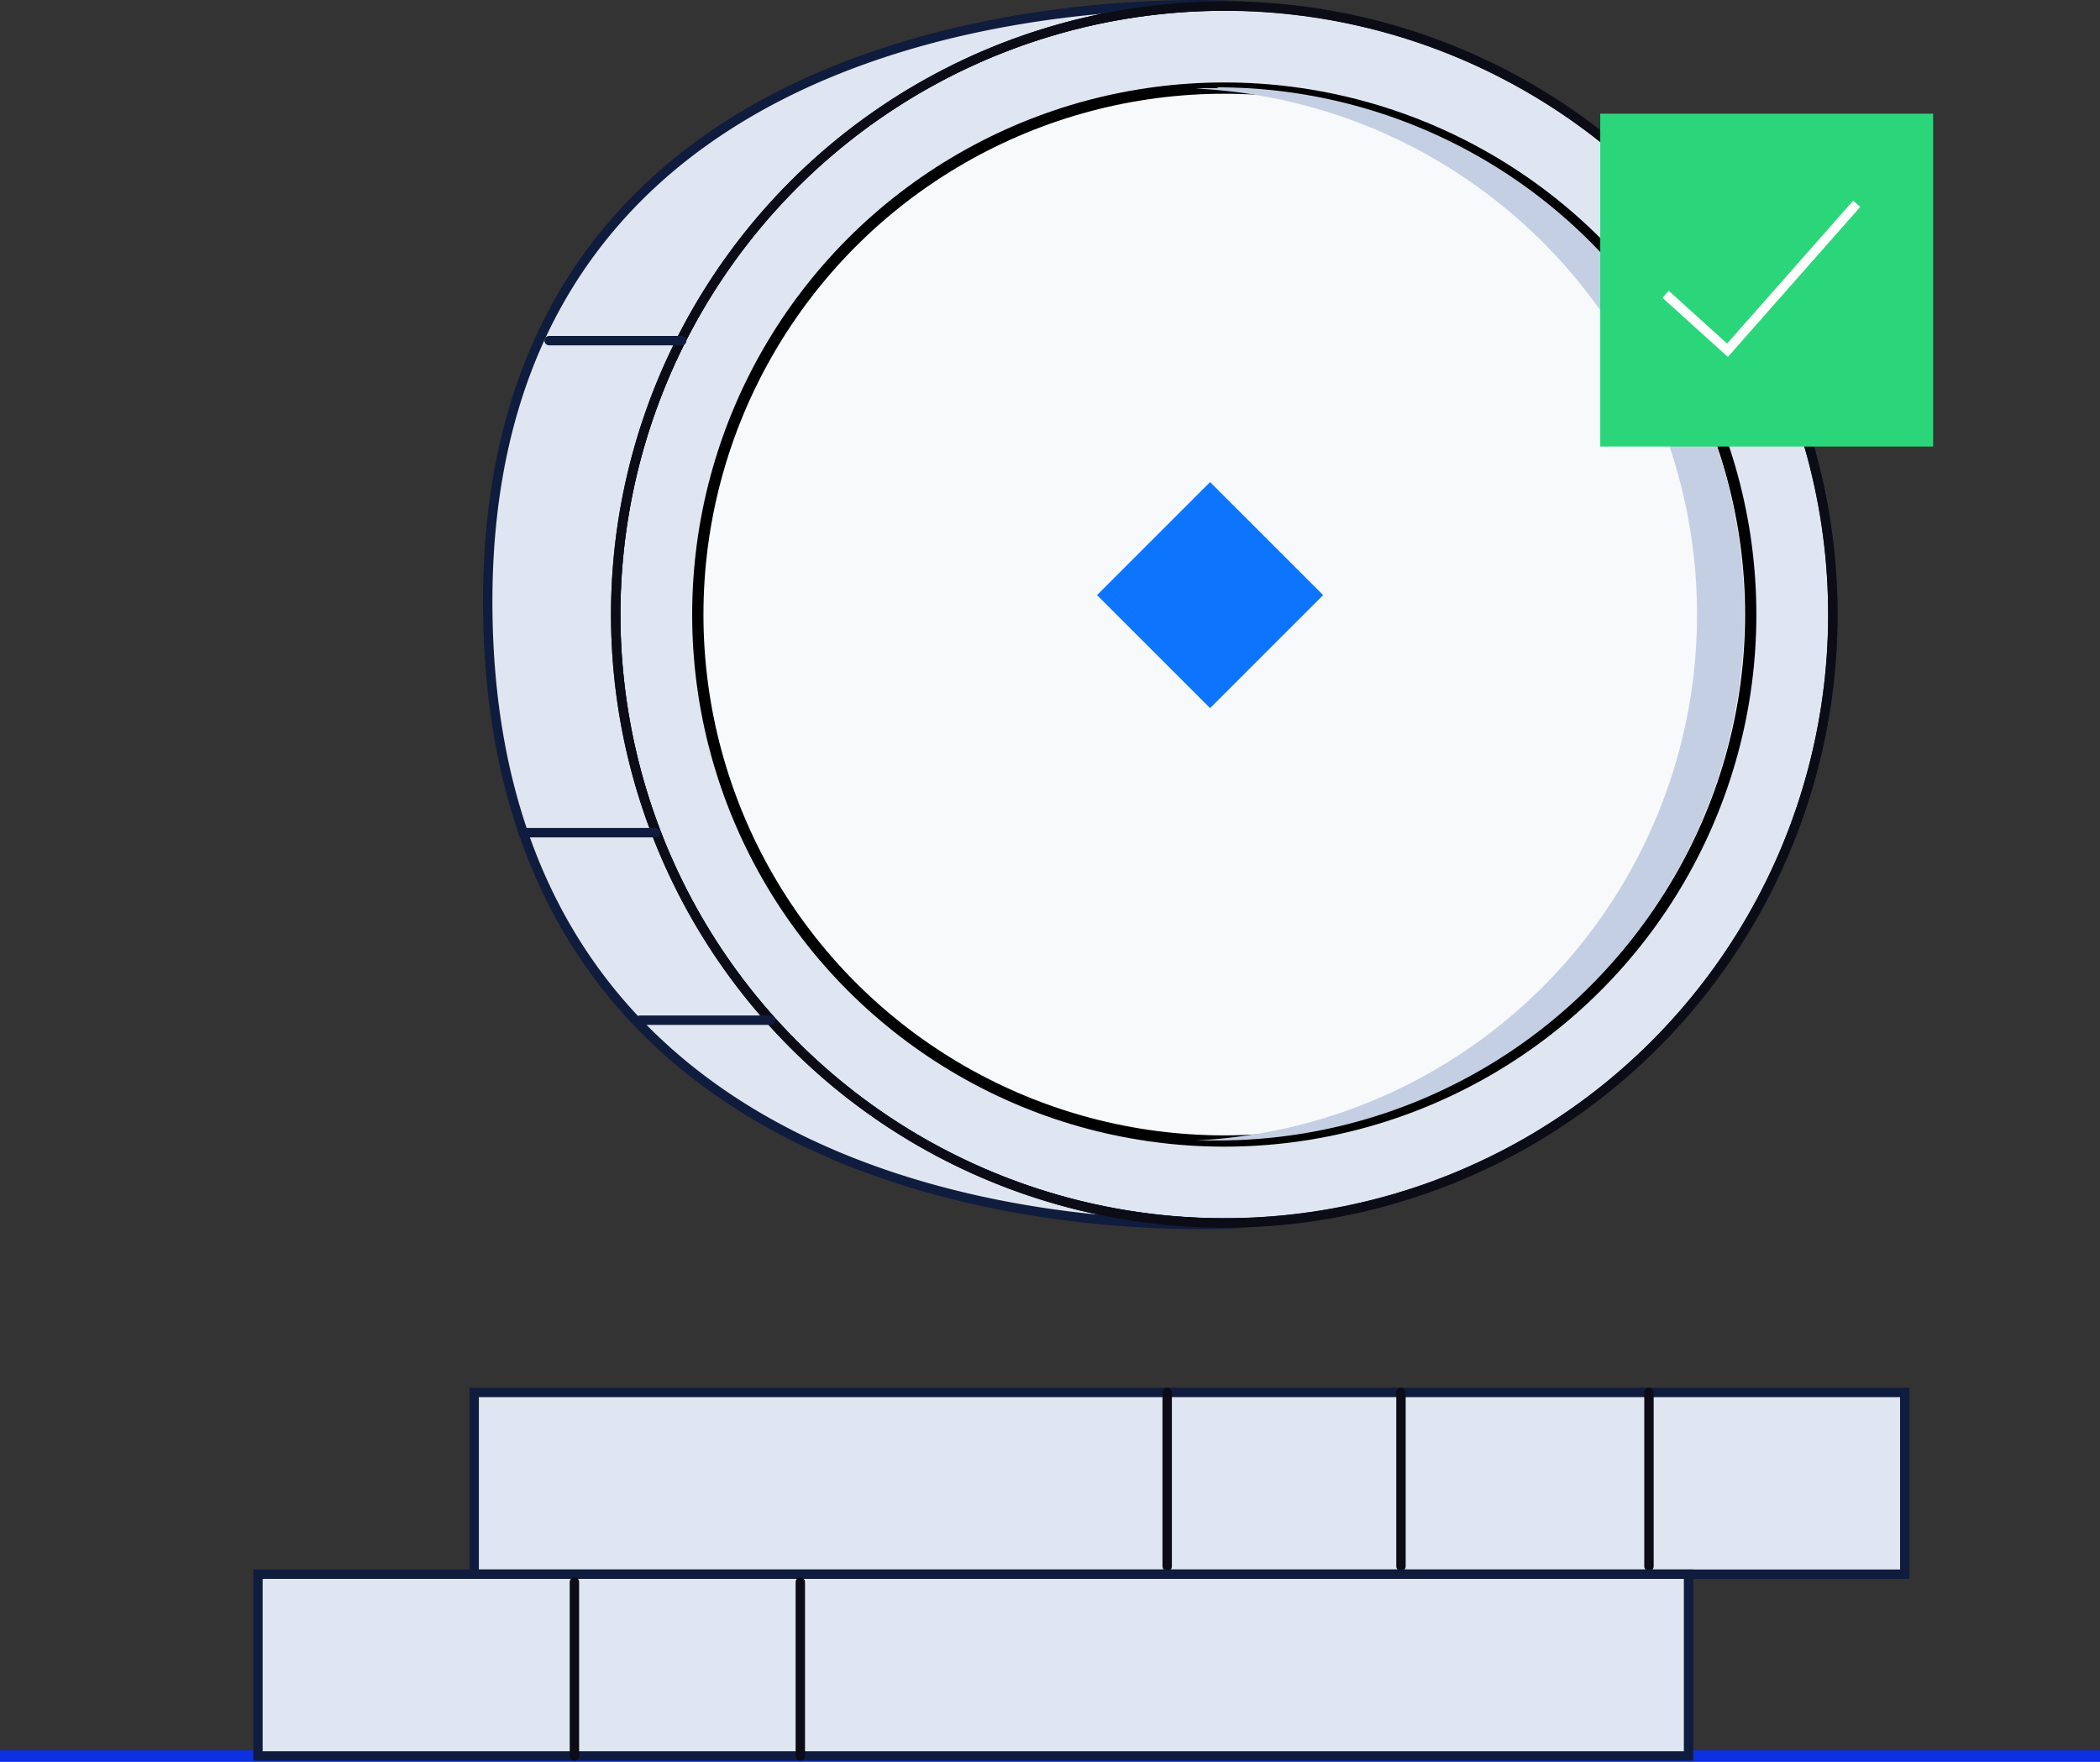 <svg xmlns="http://www.w3.org/2000/svg" viewBox="0 0 223.3 187.36"><rect x="0" y="0" width="223.3" height="187.36" fill="#333333" stroke="none"/><title>Transaction submitted</title><g id="Layer_2" data-name="Layer 2"><g id="Isolation_Mode" data-name="Isolation Mode"><polygon points="55.2 172.39 179.56 172.39 179.56 167.76 50.42 167.42 55.2 172.39" fill="#dfe6f2"/><line y1="186.76" x2="223.3" y2="186.76" fill="none" stroke="#0C31E2" stroke-miterlimit="10" stroke-width="1.2"/><rect x="50.42" y="148.09" width="152.12" height="19.33" fill="#dfe6f2" stroke="#101c3d" stroke-miterlimit="10"/><line x1="148.97" y1="148.09" x2="148.97" y2="166.59" fill="none" stroke="#0C0C16" stroke-linecap="round" stroke-miterlimit="10"/><line x1="124.11" y1="148.09" x2="124.11" y2="166.59" fill="none" stroke="#0C0C16" stroke-linecap="round" stroke-miterlimit="10"/><line x1="175.34" y1="148.09" x2="175.34" y2="166.59" fill="none" stroke="#0C0C16" stroke-linecap="round" stroke-miterlimit="10"/><rect x="27.43" y="167.42" width="152.12" height="19.33" fill="#dfe6f2" stroke="#101c3d" stroke-miterlimit="10"/><line x1="61.08" y1="168.25" x2="61.08" y2="186.76" fill="none" stroke="#0C0C16" stroke-linecap="round" stroke-miterlimit="10"/><line x1="85.1" y1="168.25" x2="85.1" y2="186.76" fill="none" stroke="#0C0C16" stroke-linecap="round" stroke-miterlimit="10"/><ellipse cx="130.18" cy="65.36" rx="64.71" ry="64.71" transform="translate(-8.79 21.71) rotate(-9.23)" fill="#dfe6f2" stroke="#101c3d" stroke-miterlimit="10"/><path d="M130.18,130.07a64.71,64.71,0,0,1,0-129.42c.77,0,1.54,0,2.31,0v0S50.81-5.72,51.87,65.36s80.62,64.71,80.62,64.71v0C131.72,130.05,131,130.07,130.18,130.07Z" fill="#dfe6f2" stroke="#101c3d" stroke-miterlimit="10"/><ellipse cx="130.18" cy="65.36" rx="64.71" ry="64.71" fill="none" stroke="#0C0C16" stroke-miterlimit="10"/><ellipse cx="130.18" cy="65.36" rx="55.98" ry="55.99" fill="#f7f9fb" stroke="#000" stroke-miterlimit="10" stroke-width="1.2"/><rect x="120.17" y="54.78" width="17" height="17" transform="translate(174.91 199.02) rotate(-135)" fill="#0D75FD"/><line x1="55.61" y1="88.56" x2="69.73" y2="88.56" fill="none" stroke="#101c3d" stroke-linecap="round" stroke-miterlimit="10"/><line x1="58.39" y1="36.23" x2="72.49" y2="36.23" fill="none" stroke="#101c3d" stroke-linecap="round" stroke-miterlimit="10"/><line x1="68.05" y1="108.5" x2="81.92" y2="108.5" fill="none" stroke="#101c3d" stroke-linecap="round" stroke-miterlimit="10"/><path d="M129.48,9.37c-.78,0-1.56,0-2.33.05a56,56,0,0,1,0,111.87c.77,0,1.55,0,2.33,0a56,56,0,1,0,0-112Z" fill="#c5cfe4"/><rect x="170.16" y="12.08" width="35.4" height="35.4" transform="translate(375.72 59.57) rotate(180)" fill="#2bd67b"/><polyline points="177.11 31.3 183.69 37.25 197.43 21.67" fill="none" stroke="#fff" stroke-miterlimit="10"/></g></g></svg>
